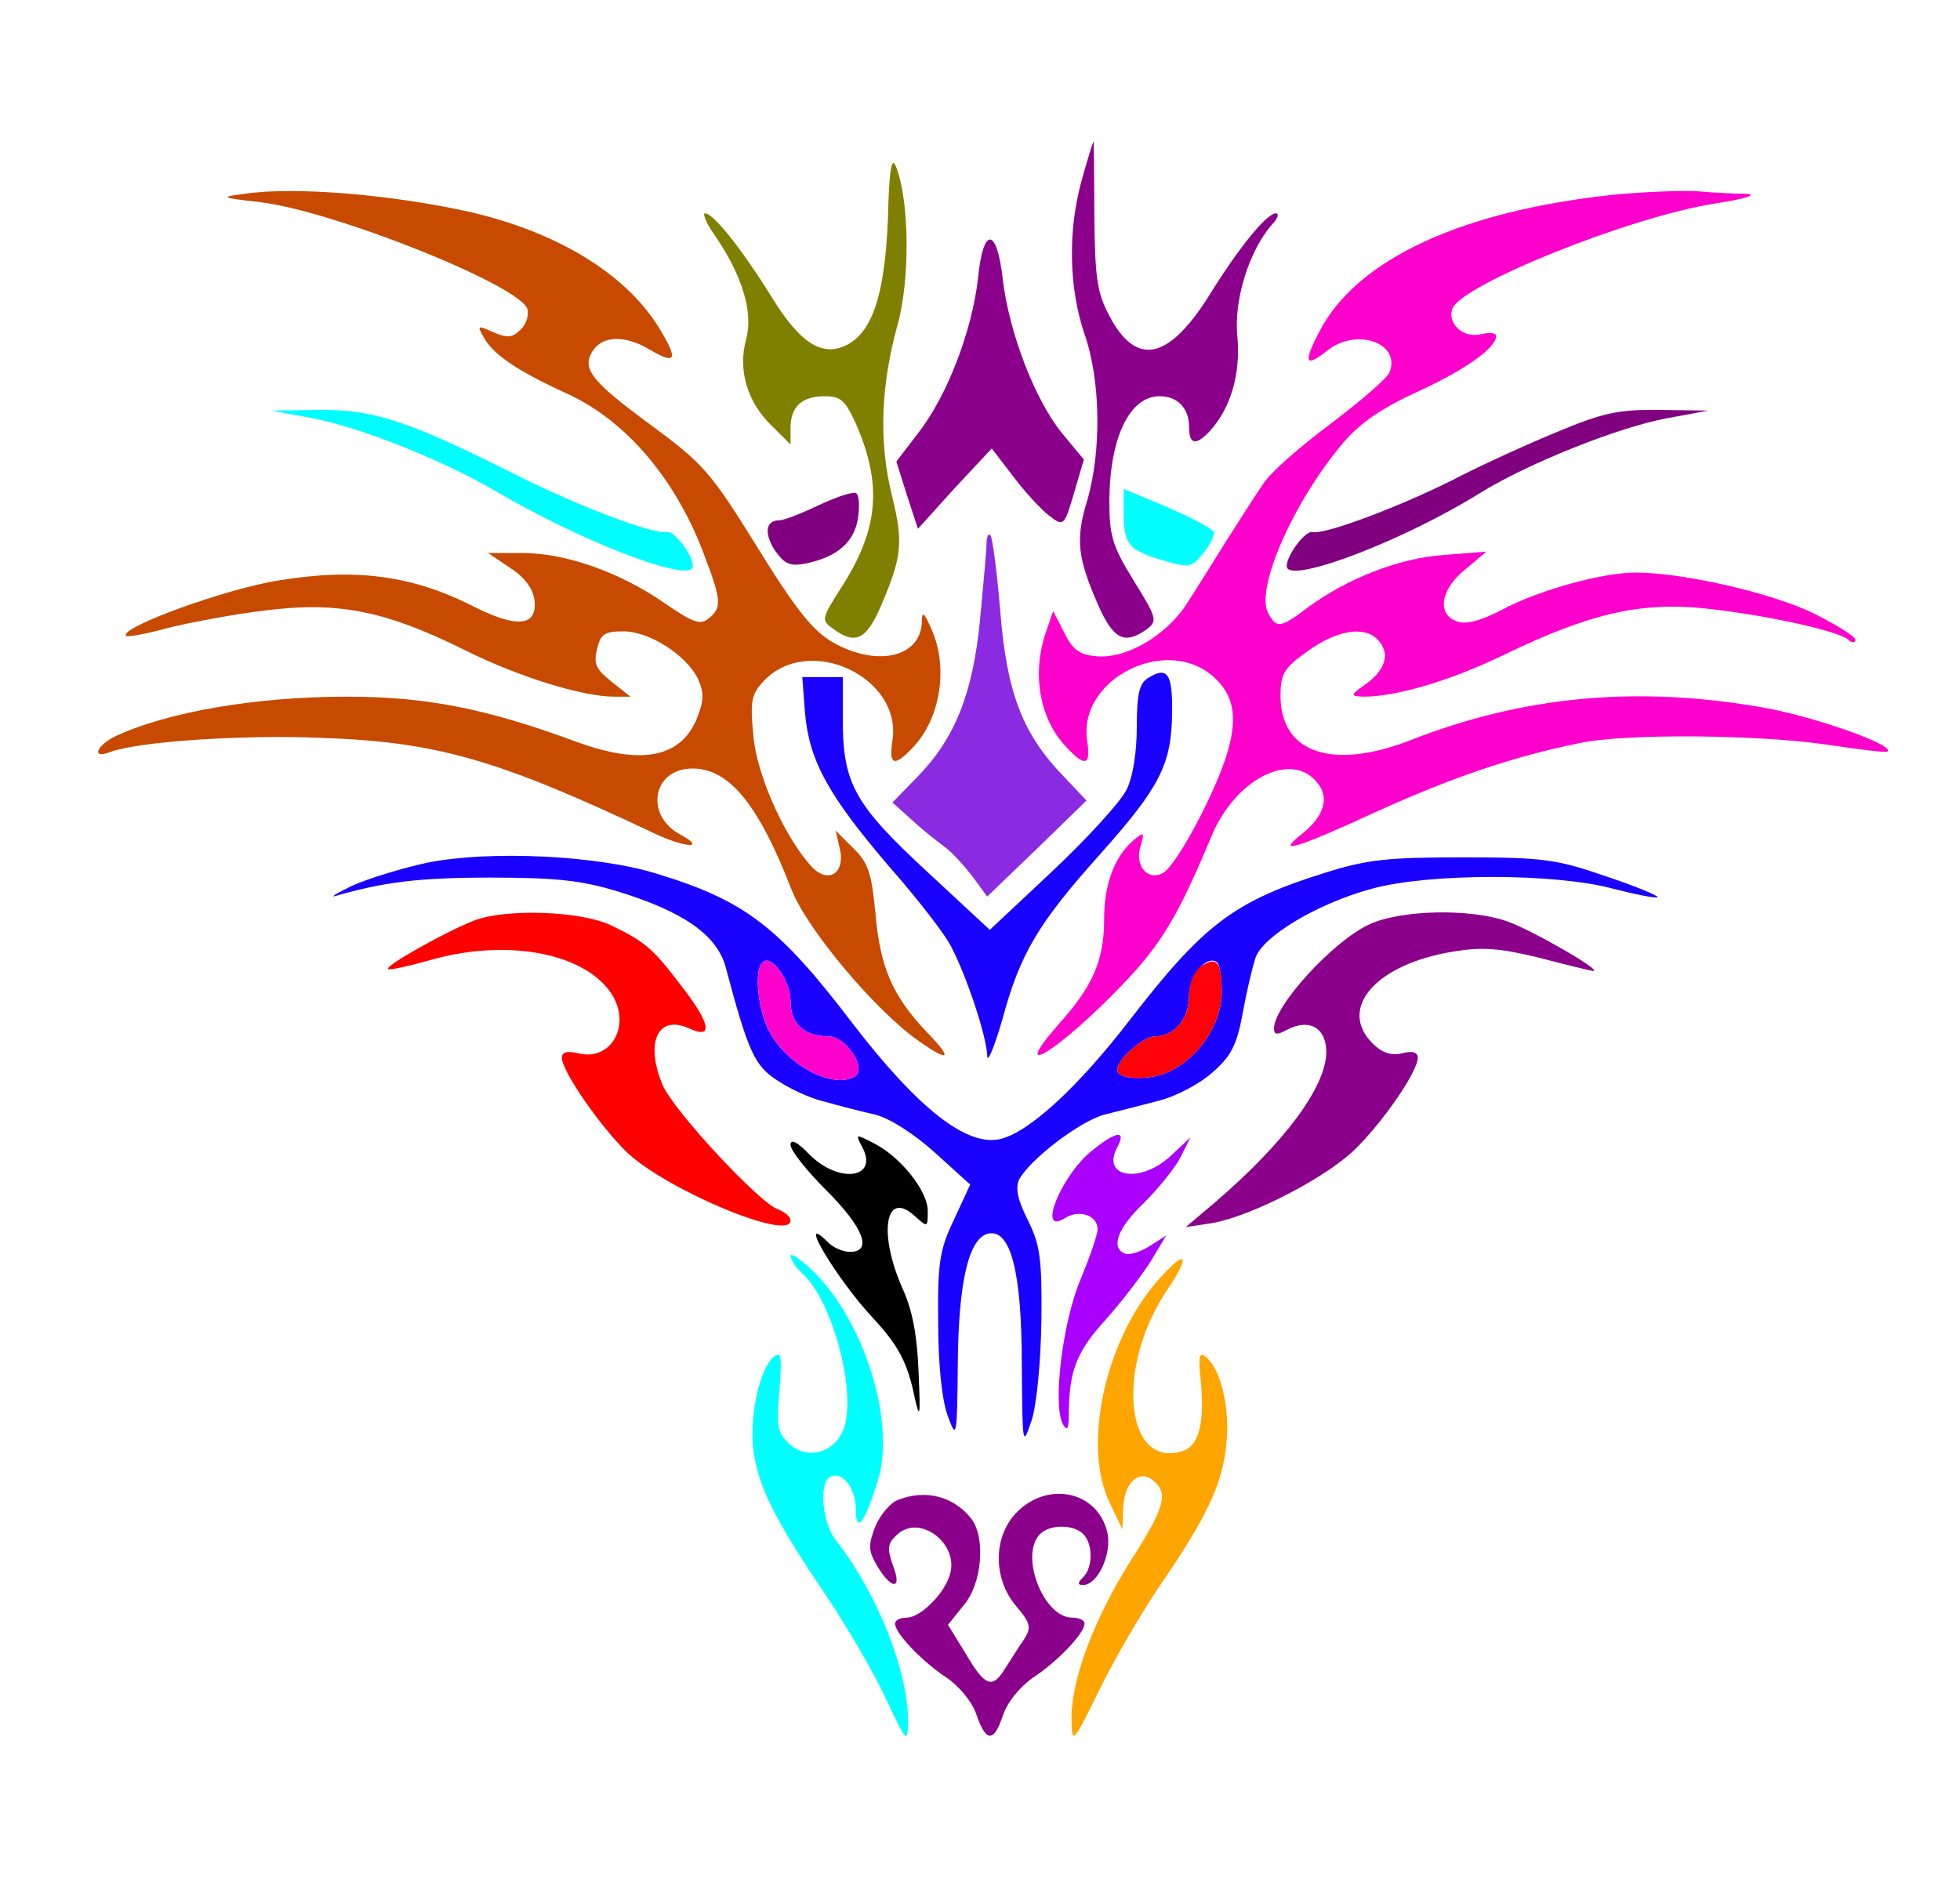 
		<!--?xml version="1.0" standalone="no"?-->

<svg version="1.0" xmlns="http://www.w3.org/2000/svg" width="300" height="300" viewBox="0 0 300 257" preserveAspectRatio="xMidYMid " class="svg" style="width: 310px; height: 300px;">
<g transform="translate(0,257) scale(0.1,-0.1)" fill="#212121" stroke="none">
<path class="node" id="node1" d="M1656 2462 c-22 -79 -20 -166 4 -237 25 -71 26 -180 4 -255 -18 -59
-15 -87 17 -160 23 -52 40 -61 74 -37 17 13 16 17 -20 75 -33 54 -37 68 -37
124 1 95 31 158 77 158 27 0 45 -18 45 -47 0 -28 11 -29 33 -5 31 35 46 86 41
143 -6 56 18 132 53 172 9 9 11 17 6 17 -14 0 -56 -51 -103 -127 -62 -98 -111
-108 -152 -30 -19 36 -22 58 -23 155 0 61 -1 112 -1 112 -1 0 -9 -26 -18 -58z" style="fill: darkmagenta;"></path>
<path class="node" id="node2" d="M1359 2400 c-5 -116 -24 -174 -66 -193 -36 -16 -69 5 -112 75 -46 74
-89 128 -102 128 -4 0 2 -16 16 -35 42 -62 58 -117 47 -158 -13 -47 2 -97 40
-133 l28 -28 0 25 c0 33 17 49 53 49 24 0 31 -7 47 -42 41 -94 35 -162 -23
-252 -30 -47 -30 -49 -12 -62 34 -25 51 -17 73 34 33 77 35 98 17 171 -20 81
-17 167 9 261 19 68 18 188 -2 240 -7 19 -11 1 -13 -80z" style="fill: olive;"></path>
<path class="node" id="node3" d="M375 2440 c-39 -5 -38 -6 24 -13 113 -14 394 -126 408 -163 3 -9 -1
-23 -10 -32 -13 -13 -21 -13 -42 -4 -24 11 -25 10 -15 -7 14 -27 53 -53 130
-88 90 -42 166 -132 209 -249 25 -66 26 -78 6 -94 -13 -11 -24 -7 -69 24 -68
47 -151 76 -217 76 l-52 0 34 -23 c22 -14 35 -32 37 -49 5 -41 -27 -44 -97 -8
-92 46 -178 57 -294 38 -83 -13 -246 -73 -234 -85 2 -2 31 3 63 12 32 8 100
21 150 27 111 14 184 0 308 -62 81 -40 178 -70 226 -70 l25 0 -29 23 c-24 19
-28 28 -22 50 5 23 12 27 40 27 40 0 96 -36 114 -72 10 -23 10 -33 -2 -63 -25
-59 -86 -70 -184 -34 -138 51 -230 69 -351 69 -138 0 -273 -23 -353 -60 -30
-14 -39 -36 -10 -25 42 16 198 27 322 22 179 -6 272 -33 513 -147 47 -22 79
-23 38 -1 -55 30 -42 101 19 101 56 0 101 -55 151 -184 23 -61 130 -188 195
-233 48 -34 53 -28 12 14 -52 55 -71 99 -78 181 -6 62 -11 78 -34 100 l-27 27
6 -26 c10 -39 -17 -57 -43 -29 -41 45 -84 140 -89 201 -5 52 -3 63 16 83 69
73 212 6 197 -91 -6 -39 3 -41 32 -10 42 45 54 123 27 182 -11 25 -14 26 -14
9 -2 -54 -69 -69 -136 -31 -31 18 -56 49 -116 146 -71 115 -83 128 -163 187
-91 67 -106 86 -89 113 15 24 50 25 88 2 41 -24 44 -15 11 38 -52 81 -157 144
-291 174 -119 26 -264 38 -340 27z" style="fill: rgb(199, 74, 0);"></path>
<path class="node" id="node4" d="M2475 2439 c-236 -24 -399 -99 -456 -211 -25 -48 -21 -55 14 -27 45
34 111 10 94 -34 -3 -9 -44 -44 -90 -79 -47 -35 -94 -76 -104 -93 -11 -16 -36
-55 -55 -85 -19 -30 -46 -74 -61 -97 -32 -50 -94 -86 -140 -81 -25 2 -36 11
-48 36 l-17 33 -11 -32 c-22 -64 -10 -133 31 -176 29 -31 38 -29 32 10 -14 95
123 163 195 96 29 -27 35 -59 21 -110 -16 -59 -79 -178 -100 -189 -24 -13 -44
12 -34 42 6 21 5 21 -10 9 -30 -25 -46 -68 -46 -121 0 -64 -17 -103 -70 -162
-79 -90 2 -39 98 61 59 62 84 102 137 229 36 85 119 128 159 83 22 -24 14 -53
-21 -81 -41 -32 -12 -24 114 34 117 53 208 84 311 105 71 15 277 13 382 -3 47
-7 87 -12 89 -10 12 10 -116 55 -194 68 -191 33 -364 17 -537 -51 -119 -46
-198 -19 -198 68 0 34 5 43 42 69 43 31 85 39 106 18 20 -20 14 -45 -15 -67
-27 -19 -27 -20 -6 -21 50 0 133 24 219 66 125 60 200 78 294 70 88 -8 210
-34 228 -48 6 -6 12 -6 12 -1 0 5 -29 23 -65 41 -64 31 -199 62 -272 62 -51 0
-151 -28 -204 -57 -31 -16 -54 -23 -68 -18 -32 10 -27 49 12 80 l32 27 -65 -5
c-69 -5 -148 -36 -209 -81 -41 -31 -47 -32 -60 -8 -20 38 40 173 116 262 26
30 60 53 113 77 72 33 120 67 120 85 0 5 -10 6 -23 3 -27 -7 -52 16 -44 39 14
37 273 141 402 161 51 8 67 14 45 15 -19 0 -53 2 -75 4 -22 1 -76 -1 -120 -5z" style="fill: rgb(254, 0, 203);"></path>
<path class="node" id="node5" d="M1497 2311 c-9 -80 -46 -177 -89 -234 l-36 -47 16 -51 17 -52 56 62
57 61 33 -43 c18 -24 43 -51 55 -60 22 -17 23 -16 38 35 l15 51 -34 41 c-41
51 -80 152 -90 234 -9 81 -30 83 -38 3z" style="fill: darkmagenta;"></path>
<path class="node" id="node6" d="M480 2096 c72 -14 196 -63 280 -112 124 -73 282 -135 299 -118 9 9
-25 59 -38 56 -20 -4 -130 37 -230 87 -167 84 -220 101 -303 100 l-73 -1 65
-12z" style="fill: rgb(0, 254, 254);"></path>
<path class="node" id="node7" d="M2385 2076 c-44 -18 -117 -51 -161 -74 -86 -43 -196 -84 -215 -80
-13 3 -47 -47 -38 -56 18 -18 182 46 293 115 74 46 212 101 286 115 l65 12
-75 1 c-63 1 -88 -5 -155 -33z" style="fill: purple;"></path>
<path class="node" id="node8" d="M1255 1964 c-27 -13 -55 -24 -62 -24 -21 0 -24 -19 -7 -46 15 -21 23
-25 48 -20 47 10 73 32 79 68 3 18 2 36 -2 39 -3 4 -28 -4 -56 -17z" style="fill: purple;"></path>
<path class="node" id="node9" d="M1720 1952 c0 -49 7 -57 59 -73 41 -12 45 -12 63 11 10 12 17 27 16
32 -2 5 -34 22 -71 38 l-67 28 0 -36z" style="fill: cyan;"></path>
<path class="node" id="node10" d="M1510 1904 c0 -10 -5 -63 -10 -117 -11 -112 -38 -181 -97 -241 l-37
-38 30 -27 c16 -15 39 -33 50 -41 11 -8 30 -29 43 -46 l22 -30 76 73 76 74
-35 37 c-63 65 -87 128 -97 253 -5 61 -12 113 -15 116 -3 4 -6 -2 -6 -13z" style="fill: blueviolet;"></path>
<path class="node" id="node11" d="M1758 1699 c-14 -8 -18 -24 -18 -75 0 -39 -6 -78 -16 -97 -9 -18 -59
-73 -112 -123 l-97 -91 -97 90 c-110 102 -128 134 -128 232 l0 65 -31 0 -31 0
4 -53 c6 -74 35 -127 128 -236 45 -51 88 -107 96 -124 24 -46 54 -137 55 -166
0 -14 10 10 23 54 27 101 55 148 150 254 91 102 109 137 110 215 1 61 -7 73
-36 55z" style="fill: rgb(26, 0, 254);"></path>
<path class="node" id="node12" d="M655 1416 c-38 -8 -90 -24 -115 -35 -25 -12 -36 -19 -26 -16 73 21
126 28 236 28 100 0 139 -4 195 -21 101 -31 153 -67 166 -117 34 -128 44 -150
78 -172 19 -13 51 -28 73 -33 21 -6 56 -15 78 -20 23 -6 60 -30 92 -59 l53
-48 -25 -54 c-22 -46 -25 -66 -24 -158 0 -65 6 -120 15 -143 13 -36 14 -32 15
80 1 127 17 194 47 200 34 7 51 -59 51 -201 1 -124 1 -127 15 -85 8 25 14 90
15 153 1 95 -2 116 -21 154 -16 32 -19 49 -13 62 17 31 93 89 130 99 19 5 56
14 82 21 26 6 64 26 83 43 29 25 38 42 47 91 6 33 15 72 20 86 12 33 96 83
178 105 87 24 281 24 369 0 35 -9 66 -15 68 -13 2 2 -34 17 -79 32 -75 26 -96
29 -218 29 -114 0 -146 -3 -210 -23 -141 -44 -187 -79 -300 -225 -79 -103
-154 -172 -198 -183 -51 -13 -126 45 -228 178 -112 147 -164 187 -299 228 -90
28 -254 36 -350 17z m555 -212 c0 -35 21 -54 58 -54 27 0 59 -49 41 -61 -31
-20 -99 13 -129 64 -19 31 -27 97 -13 110 13 14 43 -27 43 -59z m660 14 c0
-50 -37 -104 -85 -124 -30 -12 -75 -10 -75 5 1 16 40 51 58 51 30 0 52 27 52
62 0 30 26 62 42 52 5 -3 8 -24 8 -46z" style="fill: rgb(26, 0, 254);"></path>
<path class="node" id="node13" d="M725 1327 c-43 -17 -136 -69 -131 -74 2 -2 30 4 62 13 116 34 235 13
278 -48 34 -48 3 -107 -49 -94 -17 4 -25 2 -25 -7 0 -20 58 -104 99 -144 59
-57 251 -138 251 -105 0 6 -9 13 -19 17 -28 9 -161 152 -177 191 -27 65 -7
108 41 86 37 -17 33 7 -12 65 -44 58 -56 68 -108 93 -46 22 -161 26 -210 7z" style="fill: red;"></path>
<path class="node" id="node14" d="M2095 1321 c-55 -26 -145 -124 -145 -159 0 -10 5 -10 20 -2 34 18 60
3 60 -34 0 -53 -64 -139 -170 -230 l-45 -38 40 6 c59 10 174 69 219 113 43 42
96 119 96 140 0 9 -8 11 -24 7 -17 -4 -31 1 -45 15 -54 54 5 122 125 141 43 7
70 5 131 -10 42 -11 79 -20 82 -20 13 1 -95 63 -132 76 -57 20 -163 18 -212
-5z" style="fill: darkmagenta;"></path>
<path class="node" id="node15" d="M1210 984 c0 -9 25 -40 55 -70 57 -57 71 -94 36 -94 -11 0 -27 7 -35
16 -48 47 15 -58 69 -116 40 -43 54 -69 65 -123 8 -35 9 -29 6 38 -2 56 -9 95
-25 130 -37 84 -26 151 19 110 20 -18 20 -18 20 8 0 30 -41 82 -82 103 -29 15
-29 15 -18 -6 25 -48 -36 -56 -81 -11 -19 20 -29 24 -29 15z" style="fill: black;"></path>
<path class="node" id="node16" d="M1669 973 c-46 -39 -81 -127 -40 -102 22 15 51 5 51 -16 0 -9 -12
-43 -26 -77 -28 -66 -43 -193 -27 -222 7 -12 9 -7 9 21 1 63 13 92 58 141 23
26 53 65 67 87 l24 40 -25 -16 c-14 -9 -31 -14 -37 -12 -24 8 -13 39 28 78 22
22 48 54 56 70 l15 30 -29 -27 c-46 -44 -108 -35 -83 12 15 28 -2 25 -41 -7z" style="fill: rgb(170, 0, 254);"></path>
<path class="node" id="node17" d="M1210 814 c0 -6 9 -19 19 -28 46 -42 83 -184 62 -238 -14 -36 -55
-47 -83 -22 -18 17 -20 27 -15 82 4 52 3 61 -9 51 -21 -18 -37 -89 -31 -141 7
-56 31 -105 110 -222 33 -49 75 -121 93 -160 32 -68 33 -69 34 -36 0 79 -47
197 -111 279 -20 25 -26 86 -9 96 18 11 40 -16 40 -49 0 -39 14 -21 34 45 27
89 -21 243 -100 320 -19 18 -34 28 -34 23z" style="fill: cyan;"></path>
<path class="node" id="node18" d="M1772 776 c-81 -92 -116 -255 -73 -341 l19 -40 1 31 c1 40 24 62 46
44 24 -20 18 -41 -35 -124 -56 -89 -90 -181 -90 -240 1 -41 1 -41 43 44 23 47
65 119 93 160 72 105 95 155 101 215 6 54 -8 115 -31 134 -11 9 -12 1 -8 -38
6 -64 -3 -98 -28 -106 -88 -28 -103 128 -24 246 38 56 30 65 -14 15z" style="fill: orange;"></path>
<path class="node" id="node19" d="M1374 440 c-11 -4 -27 -23 -34 -40 -11 -28 -11 -37 1 -58 22 -39 41
-41 26 -3 -9 26 -9 34 5 47 35 35 99 -14 81 -63 -10 -29 -45 -63 -65 -63 -10
0 -18 -4 -18 -9 0 -15 41 -58 79 -83 19 -13 39 -37 45 -55 15 -44 27 -45 41
-3 7 21 26 44 46 58 38 25 79 68 79 83 0 5 -9 9 -19 9 -44 0 -81 96 -49 128
15 15 51 15 66 0 15 -15 15 -51 0 -66 -9 -9 -9 -12 0 -12 22 0 44 47 37 80
-14 62 -88 80 -137 33 -38 -37 -39 -102 -3 -145 23 -27 24 -33 12 -52 -8 -11
-20 -31 -28 -43 -20 -33 -31 -29 -61 22 l-27 44 24 30 c28 32 34 103 12 132
-27 35 -71 46 -113 29z" style="fill: darkmagenta;"></path>
</g>
<g transform="translate(0,257) scale(0.1,-0.1)" fill="#80FB85" stroke="none">

<path class="node" id="node21" d="M1167 1263 c-14 -13 -6 -79 13 -110 30 -51 98 -84 129 -64 18 12 -14
61 -41 61 -37 0 -58 19 -58 54 0 32 -30 73 -43 59z" style="fill: rgb(254, 0, 203);"></path>
<path class="node" id="node22" d="M1837 1256 c-10 -8 -17 -26 -17 -44 0 -35 -22 -62 -52 -62 -18 0 -57
-35 -58 -51 0 -15 45 -17 75 -5 48 20 85 74 85 124 0 47 -8 56 -33 38z" style="fill: rgb(254, 0, 8);"></path>
</g>
</svg>	